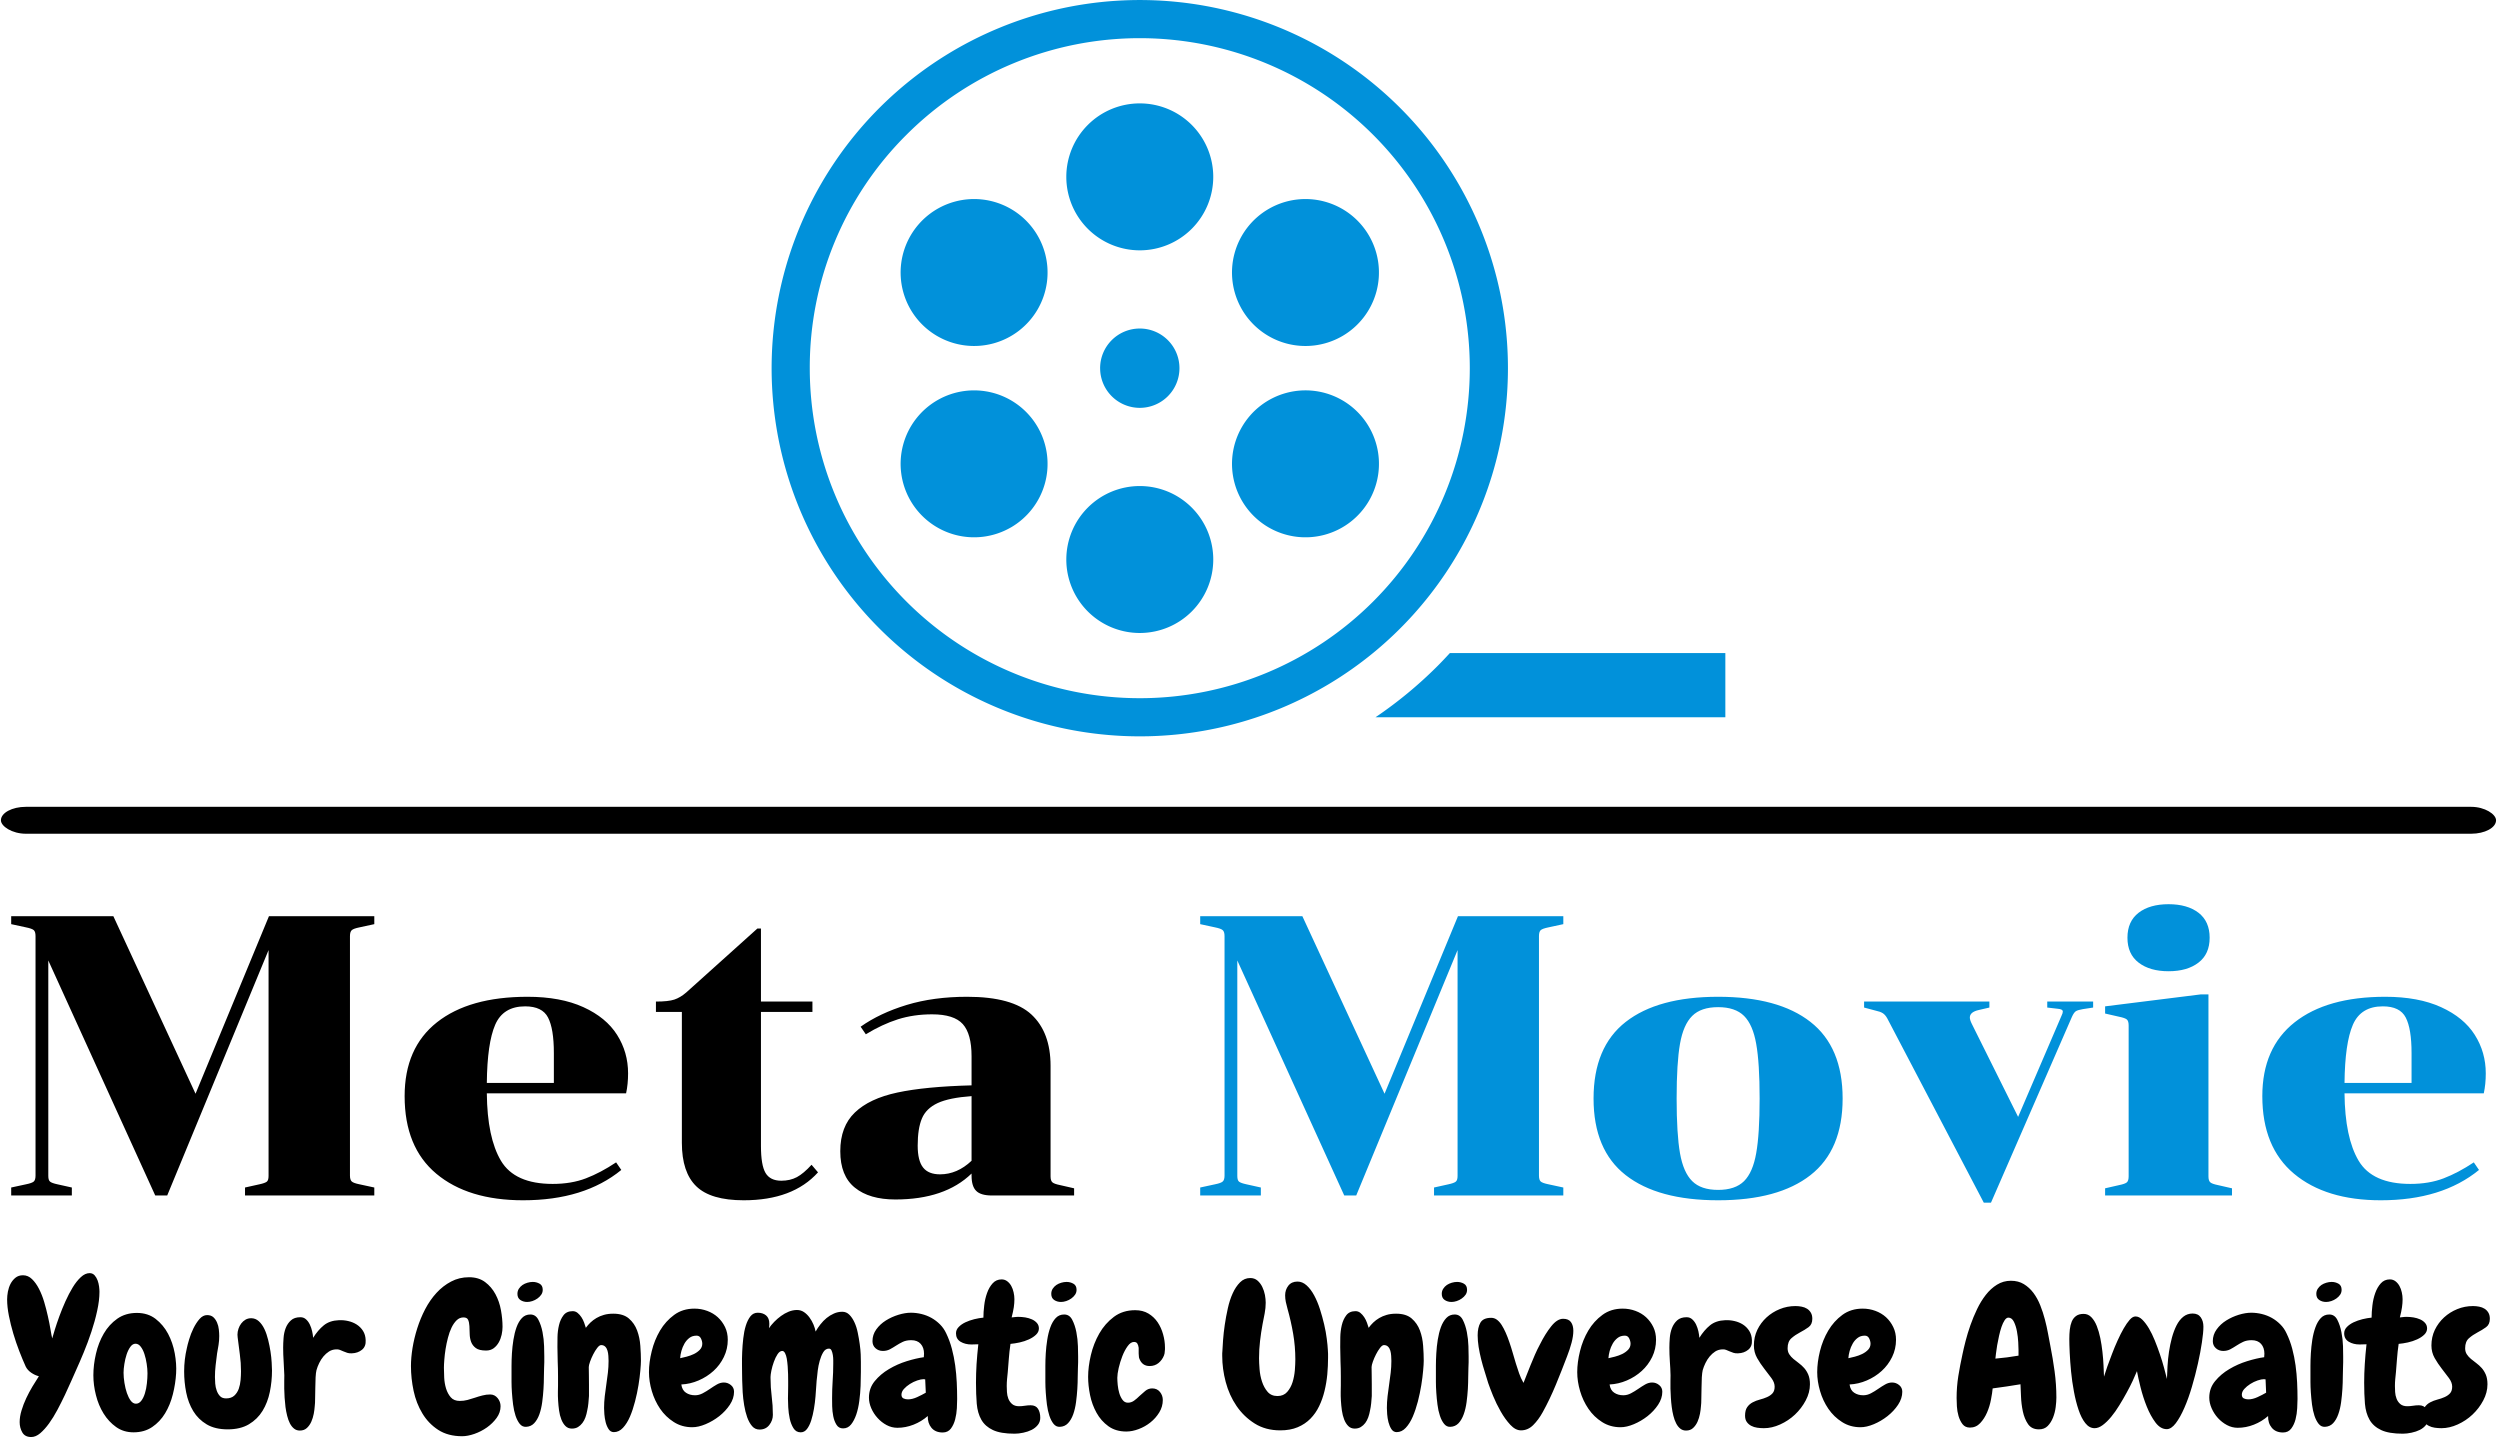 <svg xmlns="http://www.w3.org/2000/svg" version="1.1" xmlns:xlink="http://www.w3.org/1999/xlink" xmlns:svgjs="http://svgjs.dev/svgjs" width="1500" height="863" viewBox="0 0 1500 863"><g transform="matrix(1,0,0,1,-0.909,-0.393)"><svg viewBox="0 0 396 228" data-background-color="#ffffff" preserveAspectRatio="xMidYMid meet" height="863" width="1500" xmlns="http://www.w3.org/2000/svg" xmlns:xlink="http://www.w3.org/1999/xlink"><g id="tight-bounds" transform="matrix(1,0,0,1,0.24,0.104)"><svg viewBox="0 0 395.52 227.793" height="227.793" width="395.52"><g><svg viewBox="0 0 397.498 228.932" height="227.793" width="395.52"><g><rect width="397.498" height="4.288" x="0" y="128.535" fill="#000000" opacity="1" stroke-width="0" stroke="transparent" fill-opacity="1" class="rect-yte-0" data-fill-palette-color="primary" rx="1%" id="yte-0" data-palette-color="#000000"></rect></g><g transform="matrix(1,0,0,1,0.989,144.048)"><svg viewBox="0 0 395.52 84.884" height="84.884" width="395.52"><g id="textblocktransform"><svg viewBox="0 0 395.52 84.884" height="84.884" width="395.52" id="textblock"><g><svg viewBox="0 0 395.52 47.549" height="47.549" width="395.52"><g transform="matrix(1,0,0,1,0,0)"><svg width="395.52" viewBox="1.3 -36.5 310.08 37.4" height="47.549" data-palette-color="#000000"><g class="wordmark-text-0" data-fill-palette-color="primary" id="text-0"><path d="M5.95-29.45L5.95-2.45Q5.95-1.9 6.18-1.73 6.4-1.55 7.1-1.4L7.1-1.4 8.9-1 8.9 0 1.3 0 1.3-1 3.15-1.4Q3.9-1.55 4.13-1.75 4.35-1.95 4.35-2.5L4.35-2.5 4.35-32.5Q4.35-33.05 4.13-33.25 3.9-33.45 3.15-33.6L3.15-33.6 1.3-34 1.3-35 14.1-35 24.4-12.75 33.6-35 46.8-35 46.8-34 44.95-33.6Q44.2-33.45 43.98-33.25 43.75-33.05 43.75-32.5L43.75-32.5 43.75-2.5Q43.75-1.95 43.98-1.75 44.2-1.55 44.95-1.4L44.95-1.4 46.8-1 46.8 0 30.6 0 30.6-1 32.4-1.4Q33.1-1.55 33.33-1.73 33.55-1.9 33.55-2.45L33.55-2.45 33.55-30.75 20.85 0 19.35 0 5.95-29.45ZM60.9-12.8Q60.95-7.25 62.67-4.35 64.4-1.45 69.15-1.45L69.15-1.45Q71.5-1.45 73.32-2.15 75.15-2.85 77.1-4.15L77.1-4.15 77.75-3.2Q73.1 0.6 65.45 0.6L65.45 0.6Q58.55 0.6 54.57-2.73 50.6-6.05 50.6-12.45L50.6-12.45Q50.6-18.5 54.65-21.7 58.7-24.9 66-24.9L66-24.9Q70.15-24.9 73-23.6 75.85-22.3 77.22-20.13 78.6-17.95 78.6-15.3L78.6-15.3Q78.6-13.95 78.35-12.8L78.35-12.8 60.9-12.8ZM65.7-23.7Q62.95-23.7 61.95-21.4 60.95-19.1 60.9-14.1L60.9-14.1 69.3-14.1 69.3-17.85Q69.3-20.9 68.57-22.3 67.85-23.7 65.7-23.7L65.7-23.7ZM85.34-23L82.09-23 82.09-24.3Q83.65-24.3 84.4-24.55 85.15-24.8 85.9-25.45L85.9-25.45 94.8-33.45 95.25-33.45 95.25-24.3 101.7-24.3 101.7-23 95.25-23 95.25-6.2Q95.25-3.8 95.82-2.83 96.4-1.85 97.8-1.85L97.8-1.85Q98.9-1.85 99.75-2.3 100.59-2.75 101.59-3.85L101.59-3.85 102.4-2.9Q99.25 0.6 93.09 0.6L93.09 0.6Q88.95 0.6 87.15-1.15 85.34-2.9 85.34-6.6L85.34-6.6 85.34-23ZM124.19 0Q122.79 0 122.22-0.58 121.64-1.15 121.64-2.5L121.64-2.5 121.64-2.75Q118.29 0.5 112.09 0.5L112.09 0.5Q108.84 0.5 107.02-0.98 105.19-2.45 105.19-5.55L105.19-5.55Q105.19-8.65 107.02-10.4 108.84-12.15 112.34-12.9 115.84-13.65 121.64-13.8L121.64-13.8 121.64-17.45Q121.64-20.25 120.54-21.48 119.44-22.7 116.69-22.7L116.69-22.7Q114.39-22.7 112.42-22.08 110.44-21.45 108.39-20.2L108.39-20.2 107.74-21.15Q110.14-22.85 113.52-23.88 116.89-24.9 121.09-24.9L121.09-24.9Q126.74-24.9 129.14-22.68 131.54-20.45 131.54-16.25L131.54-16.25 131.54-2.4Q131.54-1.85 131.77-1.65 131.99-1.45 132.74-1.3L132.74-1.3 134.49-0.9 134.49 0 124.19 0ZM117.69-2.65Q119.84-2.65 121.64-4.35L121.64-4.35 121.64-12.45Q118.84-12.25 117.39-11.58 115.94-10.9 115.42-9.65 114.89-8.4 114.89-6.25L114.89-6.25Q114.89-4.35 115.57-3.5 116.24-2.65 117.69-2.65L117.69-2.65Z" fill="#000000" data-fill-palette-color="primary"></path><path d="M154.94-29.45L154.94-2.45Q154.94-1.9 155.16-1.73 155.39-1.55 156.09-1.4L156.09-1.4 157.89-1 157.89 0 150.29 0 150.29-1 152.14-1.4Q152.89-1.55 153.11-1.75 153.34-1.95 153.34-2.5L153.34-2.5 153.34-32.5Q153.34-33.05 153.11-33.25 152.89-33.45 152.14-33.6L152.14-33.6 150.29-34 150.29-35 163.09-35 173.39-12.75 182.59-35 195.79-35 195.79-34 193.94-33.6Q193.19-33.45 192.96-33.25 192.74-33.05 192.74-32.5L192.74-32.5 192.74-2.5Q192.74-1.95 192.96-1.75 193.19-1.55 193.94-1.4L193.94-1.4 195.79-1 195.79 0 179.59 0 179.59-1 181.39-1.4Q182.09-1.55 182.31-1.73 182.54-1.9 182.54-2.45L182.54-2.45 182.54-30.75 169.84 0 168.34 0 154.94-29.45ZM230.79-12.15Q230.79-5.7 226.76-2.55 222.74 0.6 215.19 0.6L215.19 0.6Q207.64 0.6 203.61-2.55 199.58-5.7 199.58-12.15L199.58-12.15Q199.58-18.6 203.61-21.75 207.64-24.9 215.19-24.9L215.19-24.9Q222.74-24.9 226.76-21.75 230.79-18.6 230.79-12.15L230.79-12.15ZM209.99-12.15Q209.99-7.7 210.41-5.3 210.83-2.9 211.94-1.8 213.04-0.7 215.19-0.7L215.19-0.7Q217.33-0.7 218.44-1.8 219.54-2.9 219.96-5.3 220.39-7.7 220.39-12.15L220.39-12.15Q220.39-16.6 219.96-19 219.54-21.4 218.44-22.5 217.33-23.6 215.19-23.6L215.19-23.6Q213.04-23.6 211.94-22.5 210.83-21.4 210.41-19 209.99-16.6 209.99-12.15L209.99-12.15ZM249.18-23.55L247.88-23.25Q246.73-23 246.73-22.3L246.73-22.3Q246.73-22 246.98-21.5L246.98-21.5 252.78-9.85 258.23-22.55Q258.38-22.85 258.38-23.05L258.38-23.05Q258.38-23.35 257.73-23.4L257.73-23.4 256.43-23.55 256.43-24.3 262.18-24.3 262.18-23.55 260.88-23.35Q260.28-23.25 260.03-23.1 259.78-22.95 259.53-22.4L259.53-22.4 249.38 0.9 248.48 0.9 236.38-22.2Q236.13-22.65 235.81-22.85 235.48-23.05 234.98-23.15L234.98-23.15 233.48-23.55 233.48-24.3 249.18-24.3 249.18-23.55ZM271.63-28.1Q269.28-28.1 267.88-29.18 266.48-30.25 266.48-32.3L266.48-32.3Q266.48-34.35 267.88-35.43 269.28-36.5 271.63-36.5L271.63-36.5Q273.98-36.5 275.38-35.43 276.78-34.35 276.78-32.3L276.78-32.3Q276.78-30.25 275.38-29.18 273.98-28.1 271.63-28.1L271.63-28.1ZM263.68 0L263.68-0.9 265.43-1.3Q266.18-1.45 266.41-1.65 266.63-1.85 266.63-2.4L266.63-2.4 266.63-21.3Q266.63-21.85 266.41-22.05 266.18-22.25 265.43-22.4L265.43-22.4 263.68-22.8 263.68-23.7 275.68-25.2 276.63-25.2 276.63-2.4Q276.63-1.85 276.86-1.65 277.08-1.45 277.83-1.3L277.83-1.3 279.58-0.9 279.58 0 263.68 0ZM293.68-12.8Q293.73-7.25 295.45-4.35 297.18-1.45 301.93-1.45L301.93-1.45Q304.28-1.45 306.1-2.15 307.93-2.85 309.88-4.15L309.88-4.15 310.53-3.2Q305.88 0.6 298.23 0.6L298.23 0.6Q291.33 0.6 287.35-2.73 283.38-6.05 283.38-12.45L283.38-12.45Q283.38-18.5 287.43-21.7 291.48-24.9 298.78-24.9L298.78-24.9Q302.93-24.9 305.78-23.6 308.63-22.3 310-20.13 311.38-17.95 311.38-15.3L311.38-15.3Q311.38-13.95 311.13-12.8L311.13-12.8 293.68-12.8ZM298.48-23.7Q295.73-23.7 294.73-21.4 293.73-19.1 293.68-14.1L293.68-14.1 302.08-14.1 302.08-17.85Q302.08-20.9 301.35-22.3 300.63-23.7 298.48-23.7L298.48-23.7Z" fill="#0191da" data-fill-palette-color="accent"></path></g></svg></g></svg></g><g transform="matrix(1,0,0,1,0,58.774)"><svg viewBox="0 0 395.52 26.11" height="26.11" width="395.52"><g transform="matrix(1,0,0,1,0,0)"><svg width="395.52" viewBox="0.49 -38.23 618.36 40.82" height="26.11" data-palette-color="#000000"><path d="M23.49-33.59L23.49-33.59Q23.49-31.45 22.92-28.86 22.36-26.27 21.48-23.63 20.61-21 19.58-18.51 18.55-16.02 17.68-14.11L17.68-14.11Q17.19-13.04 16.48-11.4 15.77-9.77 14.89-7.91 14.01-6.05 13.01-4.17 12.01-2.29 10.94-0.81 9.86 0.68 8.74 1.64 7.62 2.59 6.49 2.59L6.49 2.59Q4.93 2.59 4.27 1.44 3.61 0.29 3.61-1.12L3.61-1.12Q3.61-2.49 4.08-4.03 4.54-5.57 5.25-7.08 5.96-8.59 6.81-10.01 7.67-11.43 8.4-12.55L8.4-12.55Q7.42-12.79 6.49-13.43 5.57-14.06 5.13-14.94L5.13-14.94Q4.35-16.65 3.52-18.8 2.69-20.95 2.03-23.17 1.37-25.39 0.93-27.61 0.49-29.83 0.49-31.69L0.49-31.69Q0.49-32.57 0.68-33.62 0.88-34.67 1.34-35.57 1.81-36.47 2.56-37.08 3.32-37.7 4.44-37.7L4.44-37.7Q5.71-37.7 6.69-36.74 7.67-35.79 8.42-34.33 9.18-32.86 9.72-31.05 10.25-29.25 10.64-27.49 11.04-25.73 11.28-24.27 11.52-22.8 11.72-21.97L11.72-21.97Q11.91-22.71 12.38-24.19 12.84-25.68 13.5-27.49 14.16-29.3 15.01-31.2 15.87-33.11 16.82-34.67 17.77-36.23 18.85-37.23 19.92-38.23 21.04-38.23L21.04-38.23Q21.78-38.23 22.27-37.7 22.75-37.16 23.02-36.43 23.29-35.69 23.39-34.91 23.49-34.13 23.49-33.59ZM31.98 1.42L31.98 1.42Q29.49 1.42 27.64 0.1 25.78-1.22 24.51-3.27 23.24-5.32 22.61-7.84 21.97-10.35 21.97-12.79L21.97-12.79Q21.97-15.38 22.61-18.14 23.24-20.9 24.56-23.17 25.88-25.44 27.93-26.88 29.98-28.32 32.81-28.32L32.81-28.32Q35.55-28.32 37.48-26.83 39.4-25.34 40.58-23.12 41.75-20.9 42.24-18.26 42.72-15.63 42.58-13.28L42.58-13.28Q42.43-10.69 41.77-8.06 41.11-5.42 39.84-3.32 38.57-1.22 36.62 0.1 34.67 1.42 31.98 1.42ZM32.47-20.65L32.47-20.65Q31.74-20.65 31.18-19.87 30.62-19.09 30.25-17.97 29.88-16.85 29.69-15.6 29.49-14.36 29.49-13.43L29.49-13.43Q29.49-12.26 29.71-10.89 29.93-9.52 30.32-8.37 30.71-7.23 31.27-6.47 31.84-5.71 32.57-5.71L32.57-5.71Q33.35-5.71 33.91-6.45 34.47-7.18 34.81-8.3 35.16-9.42 35.3-10.77 35.45-12.11 35.45-13.28L35.45-13.28Q35.45-14.36 35.25-15.65 35.06-16.94 34.69-18.07 34.33-19.19 33.76-19.92 33.2-20.65 32.47-20.65ZM66.46-13.96L66.46-13.96Q66.46-11.28 65.92-8.64 65.38-6.01 64.11-3.93 62.84-1.86 60.72-0.59 58.59 0.68 55.42 0.68L55.42 0.68Q52.29 0.68 50.2-0.56 48.1-1.81 46.85-3.86 45.61-5.91 45.09-8.5 44.58-11.08 44.58-13.77L44.58-13.77Q44.58-16.7 45.26-19.58L45.26-19.58Q45.41-20.36 45.83-21.75 46.24-23.14 46.9-24.49 47.56-25.83 48.41-26.81 49.27-27.78 50.29-27.78L50.29-27.78Q51.27-27.78 51.86-27.25 52.44-26.71 52.78-25.9 53.13-25.1 53.22-24.19 53.32-23.29 53.32-22.56L53.32-22.56Q53.32-21.44 53.15-20.36 52.98-19.29 52.78-18.21L52.78-18.21Q52.59-16.75 52.42-15.28 52.25-13.82 52.25-12.35L52.25-12.35Q52.25-11.62 52.32-10.72 52.39-9.81 52.69-8.98 52.98-8.15 53.52-7.59 54.05-7.03 55.03-7.03L55.03-7.03Q56.3-7.03 57.06-7.71 57.81-8.4 58.18-9.42 58.54-10.45 58.64-11.62 58.74-12.79 58.74-13.77L58.74-13.77Q58.74-15.92 58.45-17.99 58.15-20.07 57.91-22.22L57.91-22.22Q57.86-22.46 57.86-22.9L57.86-22.9Q57.86-23.63 58.11-24.37 58.35-25.1 58.79-25.68 59.23-26.27 59.86-26.64 60.5-27 61.28-27L61.28-27Q62.35-27 63.18-26.25 64.01-25.49 64.58-24.29 65.14-23.1 65.5-21.61 65.87-20.12 66.09-18.68 66.31-17.24 66.38-15.97 66.46-14.7 66.46-13.96ZM86.38-18.26L86.38-18.26Q85.69-18.21 85.21-18.38 84.72-18.55 84.23-18.75L84.23-18.75Q83.79-18.95 83.35-19.12 82.91-19.29 82.37-19.24L82.37-19.24Q81.4-19.19 80.64-18.7 79.88-18.21 79.27-17.48 78.66-16.75 78.22-15.84 77.78-14.94 77.54-14.06L77.54-14.06Q77.39-13.48 77.32-12.28 77.25-11.08 77.25-9.72L77.25-9.72Q77.2-8.3 77.2-7.03 77.2-5.76 77.1-5.03L77.1-5.03Q77.05-4.25 76.86-3.2 76.66-2.15 76.25-1.22 75.83-0.29 75.15 0.34 74.46 0.98 73.39 0.98L73.39 0.98Q72.56 0.98 71.95 0.49 71.34 0 70.92-0.81 70.51-1.61 70.24-2.69 69.97-3.76 69.82-4.88L69.82-4.88Q69.68-6.05 69.6-7.23 69.53-8.4 69.51-9.45 69.48-10.5 69.51-11.38 69.53-12.26 69.53-12.79L69.53-12.79Q69.48-14.5 69.36-16.24 69.24-17.97 69.24-19.68L69.24-19.68Q69.24-20.75 69.34-22.07 69.43-23.39 69.87-24.54 70.31-25.68 71.17-26.46 72.02-27.25 73.54-27.25L73.54-27.25Q74.37-27.25 74.95-26.71 75.54-26.17 75.9-25.39 76.27-24.61 76.46-23.73 76.66-22.85 76.71-22.12L76.71-22.12Q77.88-24.02 79.35-25.22 80.81-26.42 83.15-26.51L83.15-26.51Q84.33-26.56 85.47-26.29 86.62-26.03 87.57-25.42 88.53-24.8 89.14-23.83 89.75-22.85 89.79-21.53L89.79-21.53Q89.89-19.97 88.87-19.14 87.84-18.31 86.38-18.26ZM123.88-24.85L123.88-24.85Q123.88-23.93 123.66-22.9 123.44-21.88 122.95-21 122.46-20.12 121.68-19.53 120.9-18.95 119.78-18.95L119.78-18.95Q118.07-18.95 117.24-19.56 116.41-20.17 116.06-21.09 115.72-22.02 115.7-23.07 115.67-24.12 115.63-25.05 115.58-25.98 115.31-26.59 115.04-27.2 114.16-27.2L114.16-27.2Q113.18-27.2 112.45-26.49 111.72-25.78 111.18-24.66 110.64-23.54 110.28-22.12 109.91-20.7 109.69-19.31 109.47-17.92 109.38-16.67 109.28-15.43 109.28-14.65L109.28-14.65Q109.28-13.62 109.35-12.21 109.42-10.79 109.81-9.5 110.21-8.2 110.99-7.3 111.77-6.4 113.23-6.4L113.23-6.4Q114.21-6.4 115.14-6.64 116.06-6.88 116.99-7.2 117.92-7.52 118.87-7.76 119.82-8.01 120.8-8.01L120.8-8.01Q121.92-8.01 122.66-7.1 123.39-6.2 123.39-5.08L123.39-5.08Q123.39-3.52 122.41-2.17 121.44-0.83 120 0.2 118.55 1.22 116.87 1.81 115.19 2.39 113.82 2.39L113.82 2.39Q110.3 2.39 107.86 0.81 105.42-0.78 103.91-3.3 102.39-5.81 101.73-8.91 101.07-12.01 101.07-15.09L101.07-15.09Q101.07-17.14 101.46-19.58 101.86-22.02 102.64-24.49 103.42-26.95 104.61-29.25 105.81-31.54 107.42-33.3 109.03-35.06 111.06-36.13 113.09-37.21 115.53-37.21L115.53-37.21Q117.92-37.21 119.53-36.01 121.14-34.81 122.12-32.98 123.1-31.15 123.49-28.98 123.88-26.81 123.88-24.85ZM133.89-34.08L133.89-34.08Q133.89-33.4 133.52-32.86 133.15-32.32 132.57-31.91 131.98-31.49 131.3-31.27 130.62-31.05 130.03-31.05L130.03-31.05Q129.05-31.05 128.32-31.54 127.59-32.03 127.59-33.06L127.59-33.06Q127.59-33.79 127.95-34.35 128.32-34.91 128.86-35.28 129.39-35.64 130.08-35.84 130.76-36.04 131.4-36.04L131.4-36.04Q132.32-36.04 133.11-35.6 133.89-35.16 133.89-34.08ZM134.28-17.48L134.28-17.48Q134.28-16.8 134.28-16.04 134.28-15.28 134.23-14.6L134.23-14.6Q134.18-13.77 134.18-12.38 134.18-10.99 134.08-9.38 133.98-7.76 133.76-6.1 133.54-4.44 133.06-3.08 132.57-1.71 131.76-0.85 130.96 0 129.74 0.05L129.74 0.05Q128.81 0.1 128.17-0.68 127.54-1.46 127.12-2.71 126.71-3.96 126.51-5.49 126.32-7.03 126.22-8.47 126.12-9.91 126.12-11.13 126.12-12.35 126.12-12.94L126.12-12.94Q126.12-13.72 126.12-15.16 126.12-16.6 126.22-18.26 126.32-19.92 126.59-21.63 126.86-23.34 127.37-24.76 127.88-26.17 128.71-27.05 129.54-27.93 130.81-27.93L130.81-27.93Q132.13-27.93 132.81-26.61 133.5-25.29 133.84-23.54 134.18-21.78 134.23-20.04 134.28-18.31 134.28-17.48ZM151.61 1.37L151.61 1.37Q150.78 1.37 150.29 0.61 149.8-0.15 149.56-1.12 149.32-2.1 149.24-3.1 149.17-4.1 149.17-4.64L149.17-4.64Q149.17-6.1 149.34-7.57 149.51-9.03 149.73-10.5 149.95-11.96 150.12-13.43 150.29-14.89 150.29-16.36L150.29-16.36Q150.29-16.94 150.24-17.63 150.2-18.31 150.02-18.92 149.85-19.53 149.46-19.92 149.07-20.31 148.44-20.31L148.44-20.31Q148-20.31 147.46-19.6 146.92-18.9 146.46-17.99 146-17.09 145.68-16.19 145.36-15.28 145.36-14.84L145.36-14.84Q145.36-13.77 145.39-12.67 145.41-11.57 145.41-10.45L145.41-10.45 145.41-7.62Q145.36-6.74 145.26-5.81 145.17-4.88 144.97-4L144.97-4Q144.82-3.13 144.53-2.32 144.24-1.51 143.77-0.9 143.31-0.29 142.68 0.1 142.04 0.49 141.16 0.49L141.16 0.49Q140.19 0.49 139.55-0.15 138.92-0.78 138.53-1.78 138.13-2.78 137.96-4.03 137.79-5.27 137.72-6.47 137.65-7.67 137.67-8.67 137.7-9.67 137.7-10.25L137.7-10.25 137.7-12.55Q137.7-14.4 137.62-16.21 137.55-18.02 137.55-19.82L137.55-19.82Q137.55-20.8 137.57-22.31 137.6-23.83 137.94-25.27 138.28-26.71 139.06-27.73 139.84-28.76 141.36-28.76L141.36-28.76Q142.04-28.76 142.58-28.32 143.12-27.88 143.53-27.25 143.95-26.61 144.21-25.88 144.48-25.15 144.63-24.61L144.63-24.61Q145.12-25.29 145.78-25.93 146.44-26.56 147.27-27.05 148.1-27.54 149.12-27.83 150.15-28.13 151.46-28.13L151.46-28.13Q153.96-28.13 155.35-26.93 156.74-25.73 157.4-23.95 158.06-22.17 158.2-20.12 158.35-18.07 158.35-16.41L158.35-16.41Q158.35-15.58 158.2-13.94 158.06-12.3 157.74-10.33 157.42-8.35 156.88-6.27 156.35-4.2 155.62-2.49 154.88-0.78 153.88 0.29 152.88 1.37 151.61 1.37ZM181.54-8.69L181.54-8.69Q181.54-7.03 180.49-5.44 179.44-3.86 177.86-2.61 176.27-1.37 174.46-0.61 172.66 0.15 171.14 0.15L171.14 0.15Q168.55 0.15 166.53-1.15 164.5-2.44 163.13-4.44 161.77-6.45 161.06-8.86 160.35-11.28 160.35-13.57L160.35-13.57Q160.35-16.02 161.04-18.8 161.72-21.58 163.11-23.93 164.5-26.27 166.63-27.83 168.75-29.39 171.68-29.39L171.68-29.39Q173.34-29.39 174.85-28.83 176.37-28.27 177.49-27.25 178.61-26.22 179.3-24.8 179.98-23.39 179.98-21.63L179.98-21.63Q179.98-19.34 179-17.33 178.03-15.33 176.42-13.87 174.8-12.4 172.71-11.5 170.61-10.6 168.41-10.5L168.41-10.5Q168.6-9.08 169.56-8.45 170.51-7.81 171.83-7.81L171.83-7.81Q172.8-7.81 173.73-8.3 174.66-8.79 175.54-9.4 176.42-10.01 177.27-10.5 178.13-10.99 179-10.99L179-10.99Q179.98-10.99 180.76-10.35 181.54-9.72 181.54-8.69ZM173.63-20.65L173.63-20.65Q173.63-21.29 173.29-21.97 172.95-22.66 172.22-22.66L172.22-22.66Q171.14-22.66 170.41-22.09 169.68-21.53 169.19-20.68 168.7-19.82 168.43-18.85 168.16-17.87 168.12-17.04L168.12-17.04Q168.8-17.19 169.75-17.43 170.7-17.68 171.56-18.09 172.41-18.51 173.02-19.14 173.63-19.78 173.63-20.65ZM213.13-16.11L213.13-16.11Q213.13-15.19 213.13-13.6 213.13-12.01 213.06-10.16 212.99-8.3 212.74-6.42 212.5-4.54 211.99-3.03 211.47-1.51 210.69-0.54 209.91 0.44 208.69 0.44L208.69 0.44Q207.62 0.44 207.06-0.46 206.49-1.37 206.25-2.59 206.01-3.81 205.98-5.08 205.96-6.35 205.96-7.08L205.96-7.08Q205.96-9.28 206.1-11.38 206.25-13.48 206.25-15.67L206.25-15.67Q206.25-15.92 206.25-16.55 206.25-17.19 206.15-17.82 206.05-18.46 205.83-18.95 205.62-19.43 205.18-19.43L205.18-19.43Q204.3-19.43 203.76-18.53 203.22-17.63 202.88-16.41 202.54-15.19 202.39-13.99 202.25-12.79 202.2-12.21L202.2-12.21Q202.1-11.57 202.03-10.3 201.95-9.03 201.83-7.52 201.71-6.01 201.44-4.42 201.17-2.83 200.76-1.54 200.34-0.24 199.71 0.59 199.07 1.42 198.14 1.42L198.14 1.42Q196.97 1.42 196.34 0.39 195.7-0.63 195.41-2 195.12-3.37 195.04-4.79 194.97-6.2 194.97-6.98L194.97-6.98Q194.97-7.81 195-8.59 195.02-9.38 195.02-10.21L195.02-10.21Q195.02-10.55 195.02-11.33 195.02-12.11 195-13.06 194.97-14.01 194.9-15.04 194.82-16.06 194.68-16.92 194.53-17.77 194.24-18.31 193.95-18.85 193.55-18.85L193.55-18.85Q192.92-18.85 192.38-18.04 191.85-17.24 191.46-16.14 191.06-15.04 190.84-13.96 190.63-12.89 190.63-12.4L190.63-12.4 190.63-12.11Q190.63-9.77 190.92-7.52 191.21-5.27 191.21-2.93L191.21-2.93Q191.21-1.56 190.33-0.42 189.45 0.73 187.89 0.73L187.89 0.73Q186.77 0.73 186.04-0.12 185.3-0.98 184.81-2.34 184.33-3.71 184.06-5.35 183.79-6.98 183.69-8.57 183.59-10.16 183.57-11.45 183.54-12.74 183.54-13.38L183.54-13.38Q183.54-14.11 183.52-15.53 183.5-16.94 183.57-18.6 183.64-20.26 183.84-22 184.03-23.73 184.47-25.15 184.91-26.56 185.62-27.47 186.33-28.37 187.45-28.37L187.45-28.37Q188.72-28.37 189.53-27.69 190.33-27 190.33-25.63L190.33-25.63Q190.33-25.34 190.31-25.05 190.28-24.76 190.23-24.51L190.23-24.51Q190.77-25.29 191.55-26.1 192.33-26.9 193.24-27.56 194.14-28.22 195.17-28.64 196.19-29.05 197.22-29.05L197.22-29.05Q198.19-29.05 198.97-28.52 199.76-27.98 200.34-27.17 200.93-26.37 201.32-25.44 201.71-24.51 201.86-23.68L201.86-23.68Q202.34-24.56 203.05-25.46 203.76-26.37 204.59-27.05 205.42-27.73 206.42-28.17 207.42-28.61 208.5-28.61L208.5-28.61Q209.52-28.61 210.25-27.88 210.99-27.15 211.52-26 212.06-24.85 212.35-23.41 212.65-21.97 212.84-20.58 213.04-19.19 213.09-17.99 213.13-16.8 213.13-16.11ZM237.11-6.88L237.11-6.88Q237.11-6.01 237.04-4.59 236.96-3.17 236.62-1.83 236.28-0.49 235.55 0.49 234.81 1.46 233.5 1.46L233.5 1.46Q231.69 1.46 230.71 0.29 229.74-0.88 229.79-2.64L229.79-2.64Q228.22-1.27 226.25-0.49 224.27 0.29 222.22 0.29L222.22 0.29Q220.8 0.29 219.53-0.39 218.26-1.07 217.29-2.15 216.31-3.22 215.72-4.57 215.14-5.91 215.14-7.23L215.14-7.23Q215.14-9.57 216.58-11.33 218.02-13.09 220.12-14.33 222.22-15.58 224.58-16.31 226.95-17.04 228.81-17.29L228.81-17.29Q228.81-17.53 228.83-17.72 228.86-17.92 228.86-18.16L228.86-18.16Q228.86-19.68 228.03-20.61 227.2-21.53 225.68-21.53L225.68-21.53Q224.46-21.53 223.58-21.12 222.71-20.7 221.92-20.19 221.14-19.68 220.36-19.26 219.58-18.85 218.6-18.85L218.6-18.85Q217.53-18.85 216.77-19.53 216.02-20.21 216.02-21.29L216.02-21.29Q216.02-22.9 216.97-24.22 217.92-25.54 219.36-26.44 220.8-27.34 222.49-27.86 224.17-28.37 225.59-28.37L225.59-28.37Q226.9-28.37 228.22-28.05 229.54-27.73 230.71-27.08 231.88-26.42 232.84-25.46 233.79-24.51 234.38-23.24L234.38-23.24Q235.25-21.44 235.79-19.41 236.33-17.38 236.62-15.26 236.91-13.13 237.01-11.01 237.11-8.89 237.11-6.88ZM229.3-8.45L229.3-8.45 229.15-11.77Q229.05-11.77 228.96-11.79 228.86-11.82 228.76-11.82L228.76-11.82Q228.13-11.82 227.17-11.5 226.22-11.18 225.34-10.62 224.46-10.06 223.85-9.38 223.24-8.69 223.24-7.96L223.24-7.96Q223.24-7.28 223.73-7.03 224.22-6.79 224.85-6.79L224.85-6.79Q225.93-6.79 227.15-7.35 228.37-7.91 229.3-8.45ZM251.42 1.76L251.42 1.76Q247.95 1.76 246.02 0.85 244.09-0.05 243.14-1.71 242.19-3.37 241.99-5.71 241.8-8.06 241.8-10.94L241.8-10.94Q241.8-13.23 241.94-15.55 242.09-17.87 242.38-20.51L242.38-20.51Q241.7-20.51 241.31-20.48 240.92-20.46 240.67-20.46L240.67-20.46Q239.11-20.46 237.96-21.14 236.82-21.83 236.82-23.24L236.82-23.24Q236.82-24.12 237.48-24.8 238.13-25.49 239.16-25.98 240.19-26.46 241.38-26.76 242.58-27.05 243.65-27.15L243.65-27.15Q243.65-28.52 243.85-30.18 244.04-31.84 244.56-33.28 245.07-34.72 245.95-35.69 246.83-36.67 248.19-36.67L248.19-36.67Q248.97-36.67 249.58-36.21 250.2-35.74 250.59-35.03 250.98-34.33 251.17-33.45 251.37-32.57 251.37-31.74L251.37-31.74Q251.37-30.76 251.22-29.74 251.07-28.71 250.68-27.2L250.68-27.2Q251.51-27.29 251.81-27.32 252.1-27.34 252.34-27.34L252.34-27.34Q253.17-27.34 254.08-27.2 254.98-27.05 255.74-26.71 256.49-26.37 256.98-25.81 257.47-25.24 257.47-24.46L257.47-24.46Q257.47-23.58 256.76-22.9 256.05-22.22 254.98-21.73 253.91-21.24 252.69-20.97 251.46-20.7 250.39-20.61L250.39-20.61Q250.1-18.6 249.98-16.92 249.85-15.23 249.71-13.53L249.71-13.53Q249.61-12.7 249.54-11.84 249.46-10.99 249.46-10.11L249.46-10.11Q249.46-9.47 249.51-8.62 249.56-7.76 249.85-6.98 250.15-6.2 250.78-5.64 251.42-5.08 252.54-5.08L252.54-5.08Q253.22-5.08 253.96-5.2 254.69-5.32 255.42-5.32L255.42-5.32Q256.69-5.32 257.25-4.44 257.81-3.56 257.81-2.2L257.81-2.2Q257.81-1.17 257.2-0.42 256.59 0.34 255.66 0.81 254.74 1.27 253.59 1.51 252.44 1.76 251.42 1.76ZM266.85-34.08L266.85-34.08Q266.85-33.4 266.48-32.86 266.11-32.32 265.53-31.91 264.94-31.49 264.26-31.27 263.57-31.05 262.99-31.05L262.99-31.05Q262.01-31.05 261.28-31.54 260.55-32.03 260.55-33.06L260.55-33.06Q260.55-33.79 260.91-34.35 261.28-34.91 261.82-35.28 262.35-35.64 263.04-35.84 263.72-36.04 264.36-36.04L264.36-36.04Q265.28-36.04 266.06-35.6 266.85-35.16 266.85-34.08ZM267.24-17.48L267.24-17.48Q267.24-16.8 267.24-16.04 267.24-15.28 267.19-14.6L267.19-14.6Q267.14-13.77 267.14-12.38 267.14-10.99 267.04-9.38 266.94-7.76 266.72-6.1 266.5-4.44 266.02-3.08 265.53-1.71 264.72-0.85 263.92 0 262.7 0.05L262.7 0.05Q261.77 0.1 261.13-0.68 260.5-1.46 260.08-2.71 259.67-3.96 259.47-5.49 259.28-7.03 259.18-8.47 259.08-9.91 259.08-11.13 259.08-12.35 259.08-12.94L259.08-12.94Q259.08-13.72 259.08-15.16 259.08-16.6 259.18-18.26 259.28-19.92 259.55-21.63 259.81-23.34 260.33-24.76 260.84-26.17 261.67-27.05 262.5-27.93 263.77-27.93L263.77-27.93Q265.09-27.93 265.77-26.61 266.46-25.29 266.8-23.54 267.14-21.78 267.19-20.04 267.24-18.31 267.24-17.48ZM288.82-18.75L288.82-18.75Q288.82-18.51 288.77-18.24 288.72-17.97 288.62-17.72L288.62-17.72Q288.18-16.6 287.26-15.84 286.33-15.09 285.06-15.09L285.06-15.09Q283.15-15.09 282.47-16.99L282.47-16.99Q282.37-17.24 282.37-17.55 282.37-17.87 282.32-18.21L282.32-18.21 282.32-19.63Q282.23-20.31 281.98-20.7 281.74-21.09 281.15-21.09L281.15-21.09Q280.32-21.09 279.57-20.04 278.81-18.99 278.25-17.55 277.69-16.11 277.34-14.6 277-13.09 277-12.16L277-12.16Q277-11.43 277.1-10.38 277.2-9.33 277.49-8.35 277.78-7.37 278.3-6.67 278.81-5.96 279.64-5.96L279.64-5.96Q280.47-5.96 281.18-6.47 281.88-6.98 282.57-7.67L282.57-7.67Q283.2-8.25 283.96-8.89 284.72-9.52 285.69-9.52L285.69-9.52Q286.91-9.52 287.62-8.64 288.33-7.76 288.33-6.64L288.33-6.64Q288.33-4.98 287.45-3.54 286.57-2.1 285.25-1.05 283.94 0 282.32 0.61 280.71 1.22 279.25 1.22L279.25 1.22Q276.61 1.22 274.78-0.1 272.95-1.42 271.83-3.44 270.7-5.47 270.21-7.86 269.73-10.25 269.73-12.4L269.73-12.4Q269.73-14.89 270.41-17.8 271.09-20.7 272.51-23.19 273.93-25.68 276.15-27.34 278.37-29 281.45-29L281.45-29Q283.35-29 284.74-28.17 286.13-27.34 287.04-26 287.94-24.66 288.4-23 288.87-21.34 288.87-19.73L288.87-19.73Q288.87-19.48 288.87-19.24 288.87-18.99 288.82-18.75ZM329.49-17.14L329.49-17.14Q329.49-15.14 329.3-13.01 329.1-10.89 328.61-8.89 328.13-6.88 327.27-5.1 326.42-3.32 325.1-1.98 323.78-0.63 321.92 0.15 320.07 0.93 317.58 0.93L317.58 0.93Q313.92 0.93 311.21-0.78 308.5-2.49 306.69-5.15 304.88-7.81 304-11.11 303.13-14.4 303.13-17.63L303.13-17.63Q303.13-17.97 303.13-18.26 303.13-18.55 303.17-18.8L303.17-18.8Q303.22-19.82 303.34-21.58 303.47-23.34 303.76-25.34 304.05-27.34 304.52-29.44 304.98-31.54 305.74-33.2 306.49-34.86 307.57-35.94 308.64-37.01 310.11-37.01L310.11-37.01Q311.18-37.01 311.91-36.38 312.65-35.74 313.11-34.79 313.57-33.84 313.77-32.79 313.96-31.74 313.96-30.86L313.96-30.86Q313.96-29.54 313.7-28.2 313.43-26.86 313.18-25.54L313.18-25.54Q312.79-23.44 312.55-21.34 312.3-19.24 312.3-17.04L312.3-17.04Q312.3-15.92 312.43-14.31 312.55-12.7 313.04-11.21 313.53-9.72 314.43-8.67 315.33-7.62 316.89-7.62L316.89-7.62Q318.41-7.62 319.31-8.64 320.21-9.67 320.65-11.08 321.09-12.5 321.22-14.06 321.34-15.63 321.34-16.75L321.34-16.75Q321.34-19.97 320.8-23.12 320.26-26.27 319.38-29.39L319.38-29.39Q319.14-30.22 318.97-31.05 318.8-31.88 318.8-32.71L318.8-32.71Q318.8-34.08 319.6-35.11 320.41-36.13 321.88-36.13L321.88-36.13Q323.1-36.13 324.15-35.18 325.2-34.23 326.03-32.69 326.86-31.15 327.47-29.25 328.08-27.34 328.52-25.46 328.96-23.58 329.17-21.88 329.39-20.17 329.44-19.09L329.44-19.09Q329.49-18.6 329.49-18.14 329.49-17.68 329.49-17.14ZM346.58 1.37L346.58 1.37Q345.75 1.37 345.26 0.61 344.78-0.15 344.53-1.12 344.29-2.1 344.21-3.1 344.14-4.1 344.14-4.64L344.14-4.64Q344.14-6.1 344.31-7.57 344.48-9.03 344.7-10.5 344.92-11.96 345.09-13.43 345.26-14.89 345.26-16.36L345.26-16.36Q345.26-16.94 345.21-17.63 345.17-18.31 345-18.92 344.82-19.53 344.43-19.92 344.04-20.31 343.41-20.31L343.41-20.31Q342.97-20.31 342.43-19.6 341.89-18.9 341.43-17.99 340.97-17.09 340.65-16.19 340.33-15.28 340.33-14.84L340.33-14.84Q340.33-13.77 340.36-12.67 340.38-11.57 340.38-10.45L340.38-10.45 340.38-7.62Q340.33-6.74 340.23-5.81 340.14-4.88 339.94-4L339.94-4Q339.79-3.13 339.5-2.32 339.21-1.51 338.75-0.9 338.28-0.29 337.65 0.1 337.01 0.49 336.13 0.49L336.13 0.49Q335.16 0.49 334.52-0.15 333.89-0.78 333.5-1.78 333.11-2.78 332.93-4.03 332.76-5.27 332.69-6.47 332.62-7.67 332.64-8.67 332.67-9.67 332.67-10.25L332.67-10.25 332.67-12.55Q332.67-14.4 332.59-16.21 332.52-18.02 332.52-19.82L332.52-19.82Q332.52-20.8 332.54-22.31 332.57-23.83 332.91-25.27 333.25-26.71 334.03-27.73 334.81-28.76 336.33-28.76L336.33-28.76Q337.01-28.76 337.55-28.32 338.09-27.88 338.5-27.25 338.92-26.61 339.18-25.88 339.45-25.15 339.6-24.61L339.6-24.61Q340.09-25.29 340.75-25.93 341.41-26.56 342.24-27.05 343.07-27.54 344.09-27.83 345.12-28.13 346.44-28.13L346.44-28.13Q348.93-28.13 350.32-26.93 351.71-25.73 352.37-23.95 353.03-22.17 353.17-20.12 353.32-18.07 353.32-16.41L353.32-16.41Q353.32-15.58 353.17-13.94 353.03-12.3 352.71-10.33 352.39-8.35 351.86-6.27 351.32-4.2 350.59-2.49 349.85-0.78 348.85 0.29 347.85 1.37 346.58 1.37ZM364.11-34.08L364.11-34.08Q364.11-33.4 363.75-32.86 363.38-32.32 362.79-31.91 362.21-31.49 361.52-31.27 360.84-31.05 360.25-31.05L360.25-31.05Q359.28-31.05 358.54-31.54 357.81-32.03 357.81-33.06L357.81-33.06Q357.81-33.79 358.18-34.35 358.54-34.91 359.08-35.28 359.62-35.64 360.3-35.84 360.99-36.04 361.62-36.04L361.62-36.04Q362.55-36.04 363.33-35.6 364.11-35.16 364.11-34.08ZM364.5-17.48L364.5-17.48Q364.5-16.8 364.5-16.04 364.5-15.28 364.45-14.6L364.45-14.6Q364.4-13.77 364.4-12.38 364.4-10.99 364.31-9.38 364.21-7.76 363.99-6.1 363.77-4.44 363.28-3.08 362.79-1.71 361.99-0.85 361.18 0 359.96 0.05L359.96 0.05Q359.03 0.1 358.4-0.68 357.76-1.46 357.35-2.71 356.93-3.96 356.74-5.49 356.54-7.03 356.45-8.47 356.35-9.91 356.35-11.13 356.35-12.35 356.35-12.94L356.35-12.94Q356.35-13.72 356.35-15.16 356.35-16.6 356.45-18.26 356.54-19.92 356.81-21.63 357.08-23.34 357.59-24.76 358.11-26.17 358.94-27.05 359.77-27.93 361.04-27.93L361.04-27.93Q362.35-27.93 363.04-26.61 363.72-25.29 364.06-23.54 364.4-21.78 364.45-20.04 364.5-18.31 364.5-17.48ZM389.01-17.48L389.01-17.48Q387.74-14.11 386.23-10.45 384.72-6.79 382.96-3.61L382.96-3.61Q381.88-1.66 380.57-0.37 379.25 0.93 377.54 0.93L377.54 0.93Q376.17 0.93 374.88-0.46 373.58-1.86 372.49-3.78 371.39-5.71 370.58-7.69 369.78-9.67 369.38-10.84L369.38-10.84Q368.99-12.16 368.51-13.67 368.02-15.19 367.63-16.75L367.63-16.75Q367.24-18.31 366.99-19.85 366.75-21.39 366.75-22.75L366.75-22.75Q366.75-24.66 367.43-25.88 368.12-27.1 370.12-27.1L370.12-27.1Q370.9-27.1 371.53-26.64 372.17-26.17 372.71-25.34 373.24-24.51 373.73-23.41 374.22-22.31 374.66-21L374.66-21Q375.1-19.73 375.49-18.36 375.88-16.99 376.27-15.72L376.27-15.72Q376.66-14.45 377.08-13.26 377.49-12.06 378.17-10.89L378.17-10.89Q378.52-11.77 378.96-12.89 379.39-14.01 379.91-15.28 380.42-16.55 381.01-17.9 381.59-19.24 382.28-20.51L382.28-20.51Q383.59-23.14 385.08-25 386.57-26.86 388.04-26.86L388.04-26.86Q389.4-26.86 389.99-26.03 390.58-25.2 390.58-23.88L390.58-23.88Q390.58-22.56 390.14-20.9 389.7-19.24 389.01-17.48ZM412.74-8.69L412.74-8.69Q412.74-7.03 411.69-5.44 410.64-3.86 409.06-2.61 407.47-1.37 405.66-0.61 403.86 0.15 402.34 0.15L402.34 0.15Q399.76 0.15 397.73-1.15 395.7-2.44 394.34-4.44 392.97-6.45 392.26-8.86 391.55-11.28 391.55-13.57L391.55-13.57Q391.55-16.02 392.24-18.8 392.92-21.58 394.31-23.93 395.7-26.27 397.83-27.83 399.95-29.39 402.88-29.39L402.88-29.39Q404.54-29.39 406.05-28.83 407.57-28.27 408.69-27.25 409.81-26.22 410.5-24.8 411.18-23.39 411.18-21.63L411.18-21.63Q411.18-19.34 410.21-17.33 409.23-15.33 407.62-13.87 406.01-12.4 403.91-11.5 401.81-10.6 399.61-10.5L399.61-10.5Q399.8-9.08 400.76-8.45 401.71-7.81 403.03-7.81L403.03-7.81Q404-7.81 404.93-8.3 405.86-8.79 406.74-9.4 407.62-10.01 408.47-10.5 409.33-10.99 410.21-10.99L410.21-10.99Q411.18-10.99 411.96-10.35 412.74-9.72 412.74-8.69ZM404.83-20.65L404.83-20.65Q404.83-21.29 404.49-21.97 404.15-22.66 403.42-22.66L403.42-22.66Q402.34-22.66 401.61-22.09 400.88-21.53 400.39-20.68 399.9-19.82 399.63-18.85 399.37-17.87 399.32-17.04L399.32-17.04Q400-17.19 400.95-17.43 401.9-17.68 402.76-18.09 403.61-18.51 404.22-19.14 404.83-19.78 404.83-20.65ZM431.64-18.26L431.64-18.26Q430.96-18.21 430.47-18.38 429.98-18.55 429.49-18.75L429.49-18.75Q429.05-18.95 428.61-19.12 428.17-19.29 427.64-19.24L427.64-19.24Q426.66-19.19 425.9-18.7 425.15-18.21 424.54-17.48 423.93-16.75 423.49-15.84 423.05-14.94 422.8-14.06L422.8-14.06Q422.66-13.48 422.58-12.28 422.51-11.08 422.51-9.72L422.51-9.72Q422.46-8.3 422.46-7.03 422.46-5.76 422.36-5.03L422.36-5.03Q422.31-4.25 422.12-3.2 421.92-2.15 421.51-1.22 421.09-0.29 420.41 0.34 419.73 0.98 418.65 0.98L418.65 0.98Q417.82 0.98 417.21 0.49 416.6 0 416.19-0.81 415.77-1.61 415.5-2.69 415.23-3.76 415.09-4.88L415.09-4.88Q414.94-6.05 414.87-7.23 414.79-8.4 414.77-9.45 414.75-10.5 414.77-11.38 414.79-12.26 414.79-12.79L414.79-12.79Q414.75-14.5 414.62-16.24 414.5-17.97 414.5-19.68L414.5-19.68Q414.5-20.75 414.6-22.07 414.7-23.39 415.14-24.54 415.58-25.68 416.43-26.46 417.29-27.25 418.8-27.25L418.8-27.25Q419.63-27.25 420.21-26.71 420.8-26.17 421.17-25.39 421.53-24.61 421.73-23.73 421.92-22.85 421.97-22.12L421.97-22.12Q423.14-24.02 424.61-25.22 426.07-26.42 428.42-26.51L428.42-26.51Q429.59-26.56 430.74-26.29 431.88-26.03 432.84-25.42 433.79-24.8 434.4-23.83 435.01-22.85 435.06-21.53L435.06-21.53Q435.16-19.97 434.13-19.14 433.11-18.31 431.64-18.26ZM450.1-26.86L450.1-26.86Q450.1-25.44 449.15-24.76 448.19-24.07 447.02-23.46 445.85-22.85 444.9-22.02 443.95-21.19 443.95-19.53L443.95-19.53Q443.95-18.65 444.36-18.02 444.78-17.38 445.39-16.87 446-16.36 446.73-15.82 447.46-15.28 448.07-14.6 448.68-13.92 449.1-12.94 449.51-11.96 449.51-10.55L449.51-10.55Q449.51-8.5 448.46-6.52 447.41-4.54 445.78-3 444.14-1.46 442.09-0.54 440.04 0.39 438.04 0.39L438.04 0.39Q437.21 0.39 436.38 0.27 435.55 0.15 434.89-0.2 434.23-0.54 433.79-1.15 433.35-1.76 433.35-2.73L433.35-2.73Q433.35-4.1 433.89-4.86 434.42-5.62 435.25-6.05 436.08-6.49 437.04-6.74 437.99-6.98 438.82-7.35 439.65-7.71 440.19-8.3 440.72-8.89 440.72-9.96L440.72-9.96Q440.72-10.99 439.92-12.08 439.11-13.18 438.13-14.43 437.16-15.67 436.35-17.09 435.55-18.51 435.55-20.21L435.55-20.21Q435.55-22.31 436.4-24.1 437.26-25.88 438.7-27.2 440.14-28.52 441.99-29.27 443.85-30.03 445.9-30.03L445.9-30.03Q446.68-30.03 447.44-29.88 448.19-29.74 448.78-29.37 449.37-29 449.73-28.39 450.1-27.78 450.1-26.86ZM472.51-8.69L472.51-8.69Q472.51-7.03 471.46-5.44 470.41-3.86 468.82-2.61 467.24-1.37 465.43-0.61 463.62 0.15 462.11 0.15L462.11 0.15Q459.52 0.15 457.5-1.15 455.47-2.44 454.1-4.44 452.73-6.45 452.03-8.86 451.32-11.28 451.32-13.57L451.32-13.57Q451.32-16.02 452-18.8 452.69-21.58 454.08-23.93 455.47-26.27 457.59-27.83 459.72-29.39 462.65-29.39L462.65-29.39Q464.31-29.39 465.82-28.83 467.33-28.27 468.46-27.25 469.58-26.22 470.26-24.8 470.95-23.39 470.95-21.63L470.95-21.63Q470.95-19.34 469.97-17.33 468.99-15.33 467.38-13.87 465.77-12.4 463.67-11.5 461.57-10.6 459.38-10.5L459.38-10.5Q459.57-9.08 460.52-8.45 461.47-7.81 462.79-7.81L462.79-7.81Q463.77-7.81 464.7-8.3 465.63-8.79 466.5-9.4 467.38-10.01 468.24-10.5 469.09-10.99 469.97-10.99L469.97-10.99Q470.95-10.99 471.73-10.35 472.51-9.72 472.51-8.69ZM464.6-20.65L464.6-20.65Q464.6-21.29 464.26-21.97 463.92-22.66 463.18-22.66L463.18-22.66Q462.11-22.66 461.38-22.09 460.64-21.53 460.16-20.68 459.67-19.82 459.4-18.85 459.13-17.87 459.08-17.04L459.08-17.04Q459.77-17.19 460.72-17.43 461.67-17.68 462.52-18.09 463.38-18.51 463.99-19.14 464.6-19.78 464.6-20.65ZM510.89-7.23L510.89-7.23Q510.89-6.25 510.72-4.88 510.55-3.52 510.06-2.27 509.57-1.03 508.74-0.17 507.91 0.68 506.54 0.68L506.54 0.68Q504.74 0.68 503.83-0.63 502.93-1.95 502.54-3.78 502.15-5.62 502.08-7.52 502-9.42 501.95-10.55L501.95-10.55Q498.44-9.96 495.02-9.52L495.02-9.52Q494.92-8.4 494.6-6.74 494.29-5.08 493.63-3.54 492.97-2 491.92-0.88 490.87 0.24 489.36 0.24L489.36 0.24Q488.18 0.24 487.52-0.61 486.87-1.46 486.52-2.64 486.18-3.81 486.11-5.05 486.04-6.3 486.04-7.13L486.04-7.13Q486.04-9.91 486.47-12.62 486.91-15.33 487.5-18.02L487.5-18.02Q487.79-19.43 488.28-21.34 488.77-23.24 489.48-25.27 490.19-27.29 491.14-29.27 492.09-31.25 493.31-32.81 494.53-34.38 496.09-35.35 497.66-36.33 499.56-36.33L499.56-36.33Q501.42-36.33 502.78-35.5 504.15-34.67 505.18-33.3 506.2-31.93 506.88-30.2 507.57-28.47 508.03-26.68 508.5-24.9 508.81-23.19 509.13-21.48 509.38-20.17L509.38-20.17Q510.01-16.99 510.45-13.75 510.89-10.5 510.89-7.23ZM501.46-17.68L501.46-19.09Q501.46-19.68 501.39-21.02 501.32-22.36 501.07-23.71 500.83-25.05 500.32-26.1 499.8-27.15 498.93-27.15L498.93-27.15Q498.44-27.15 498-26.49 497.56-25.83 497.22-24.83 496.88-23.83 496.61-22.61 496.34-21.39 496.14-20.26 495.95-19.14 495.85-18.24 495.75-17.33 495.7-16.94L495.7-16.94Q498.63-17.19 501.46-17.68L501.46-17.68ZM538.38 0.63L538.38 0.63Q536.82 0.63 535.57-1.03 534.33-2.69 533.4-5 532.47-7.32 531.86-9.77 531.25-12.21 530.96-13.82L530.96-13.82Q530.57-12.84 529.91-11.43 529.25-10.01 528.39-8.45 527.54-6.88 526.56-5.3 525.59-3.71 524.54-2.44 523.49-1.17 522.44-0.39 521.39 0.39 520.41 0.39L520.41 0.39Q519.09 0.39 518.09-0.88 517.09-2.15 516.41-4.2 515.72-6.25 515.26-8.74 514.79-11.23 514.55-13.72 514.31-16.21 514.21-18.36 514.11-20.51 514.11-21.83L514.11-21.83Q514.11-23.05 514.23-24.17 514.36-25.29 514.72-26.17 515.09-27.05 515.8-27.56 516.5-28.08 517.68-28.08L517.68-28.08Q518.8-28.08 519.6-27.25 520.41-26.42 520.95-25.07 521.48-23.73 521.83-22.05 522.17-20.36 522.36-18.63 522.56-16.89 522.63-15.26 522.71-13.62 522.75-12.45L522.75-12.45Q523.05-13.48 523.58-14.97 524.12-16.46 524.76-18.14 525.39-19.82 526.15-21.48 526.9-23.14 527.66-24.46 528.42-25.78 529.15-26.61 529.88-27.44 530.57-27.44L530.57-27.44 530.62-27.44Q531.49-27.44 532.32-26.61 533.15-25.78 533.94-24.46 534.72-23.14 535.4-21.46 536.08-19.78 536.67-18.04 537.26-16.31 537.7-14.67 538.13-13.04 538.43-11.87L538.43-11.87Q538.48-13.28 538.57-15.06 538.67-16.85 538.94-18.65 539.21-20.46 539.67-22.17 540.14-23.88 540.82-25.22 541.5-26.56 542.5-27.37 543.51-28.17 544.82-28.17L544.82-28.17Q546.19-28.17 546.85-27.22 547.51-26.27 547.51-24.9L547.51-24.9Q547.51-23.44 547.14-21 546.78-18.55 546.14-15.7 545.51-12.84 544.65-9.94 543.8-7.03 542.77-4.69 541.75-2.34 540.63-0.85 539.5 0.63 538.38 0.63ZM570.95-6.88L570.95-6.88Q570.95-6.01 570.87-4.59 570.8-3.17 570.46-1.83 570.12-0.49 569.38 0.49 568.65 1.46 567.33 1.46L567.33 1.46Q565.53 1.46 564.55 0.29 563.57-0.88 563.62-2.64L563.62-2.64Q562.06-1.27 560.08-0.49 558.11 0.29 556.05 0.29L556.05 0.29Q554.64 0.29 553.37-0.39 552.1-1.07 551.12-2.15 550.15-3.22 549.56-4.57 548.97-5.91 548.97-7.23L548.97-7.23Q548.97-9.57 550.42-11.33 551.86-13.09 553.96-14.33 556.05-15.58 558.42-16.31 560.79-17.04 562.65-17.29L562.65-17.29Q562.65-17.53 562.67-17.72 562.7-17.92 562.7-18.16L562.7-18.16Q562.7-19.68 561.87-20.61 561.04-21.53 559.52-21.53L559.52-21.53Q558.3-21.53 557.42-21.12 556.54-20.7 555.76-20.19 554.98-19.68 554.2-19.26 553.42-18.85 552.44-18.85L552.44-18.85Q551.37-18.85 550.61-19.53 549.85-20.21 549.85-21.29L549.85-21.29Q549.85-22.9 550.81-24.22 551.76-25.54 553.2-26.44 554.64-27.34 556.32-27.86 558.01-28.37 559.42-28.37L559.42-28.37Q560.74-28.37 562.06-28.05 563.38-27.73 564.55-27.08 565.72-26.42 566.67-25.46 567.63-24.51 568.21-23.24L568.21-23.24Q569.09-21.44 569.63-19.41 570.17-17.38 570.46-15.26 570.75-13.13 570.85-11.01 570.95-8.89 570.95-6.88ZM563.13-8.45L563.13-8.45 562.99-11.77Q562.89-11.77 562.79-11.79 562.7-11.82 562.6-11.82L562.6-11.82Q561.96-11.82 561.01-11.5 560.06-11.18 559.18-10.62 558.3-10.06 557.69-9.38 557.08-8.69 557.08-7.96L557.08-7.96Q557.08-7.28 557.57-7.03 558.06-6.79 558.69-6.79L558.69-6.79Q559.77-6.79 560.99-7.35 562.21-7.91 563.13-8.45ZM581.93-34.08L581.93-34.08Q581.93-33.4 581.57-32.86 581.2-32.32 580.62-31.91 580.03-31.49 579.35-31.27 578.66-31.05 578.08-31.05L578.08-31.05Q577.1-31.05 576.37-31.54 575.63-32.03 575.63-33.06L575.63-33.06Q575.63-33.79 576-34.35 576.37-34.91 576.9-35.28 577.44-35.64 578.13-35.84 578.81-36.04 579.44-36.04L579.44-36.04Q580.37-36.04 581.15-35.6 581.93-35.16 581.93-34.08ZM582.32-17.48L582.32-17.48Q582.32-16.8 582.32-16.04 582.32-15.28 582.28-14.6L582.28-14.6Q582.23-13.77 582.23-12.38 582.23-10.99 582.13-9.38 582.03-7.76 581.81-6.1 581.59-4.44 581.1-3.08 580.62-1.71 579.81-0.85 579 0 577.78 0.05L577.78 0.05Q576.86 0.1 576.22-0.68 575.59-1.46 575.17-2.71 574.76-3.96 574.56-5.49 574.37-7.03 574.27-8.47 574.17-9.91 574.17-11.13 574.17-12.35 574.17-12.94L574.17-12.94Q574.17-13.72 574.17-15.16 574.17-16.6 574.27-18.26 574.37-19.92 574.63-21.63 574.9-23.34 575.42-24.76 575.93-26.17 576.76-27.05 577.59-27.93 578.86-27.93L578.86-27.93Q580.18-27.93 580.86-26.61 581.54-25.29 581.88-23.54 582.23-21.78 582.28-20.04 582.32-18.31 582.32-17.48ZM597.17 1.76L597.17 1.76Q593.7 1.76 591.77 0.85 589.84-0.05 588.89-1.71 587.94-3.37 587.74-5.71 587.55-8.06 587.55-10.94L587.55-10.94Q587.55-13.23 587.7-15.55 587.84-17.87 588.13-20.51L588.13-20.51Q587.45-20.51 587.06-20.48 586.67-20.46 586.43-20.46L586.43-20.46Q584.86-20.46 583.72-21.14 582.57-21.83 582.57-23.24L582.57-23.24Q582.57-24.12 583.23-24.8 583.89-25.49 584.91-25.98 585.94-26.46 587.13-26.76 588.33-27.05 589.4-27.15L589.4-27.15Q589.4-28.52 589.6-30.18 589.79-31.84 590.31-33.28 590.82-34.72 591.7-35.69 592.58-36.67 593.95-36.67L593.95-36.67Q594.73-36.67 595.34-36.21 595.95-35.74 596.34-35.03 596.73-34.33 596.92-33.45 597.12-32.57 597.12-31.74L597.12-31.74Q597.12-30.76 596.97-29.74 596.83-28.71 596.44-27.2L596.44-27.2Q597.27-27.29 597.56-27.32 597.85-27.34 598.1-27.34L598.1-27.34Q598.93-27.34 599.83-27.2 600.73-27.05 601.49-26.71 602.25-26.37 602.73-25.81 603.22-25.24 603.22-24.46L603.22-24.46Q603.22-23.58 602.51-22.9 601.81-22.22 600.73-21.73 599.66-21.24 598.44-20.97 597.22-20.7 596.14-20.61L596.14-20.61Q595.85-18.6 595.73-16.92 595.61-15.23 595.46-13.53L595.46-13.53Q595.36-12.7 595.29-11.84 595.21-10.99 595.21-10.11L595.21-10.11Q595.21-9.47 595.26-8.62 595.31-7.76 595.61-6.98 595.9-6.2 596.53-5.64 597.17-5.08 598.29-5.08L598.29-5.08Q598.97-5.08 599.71-5.2 600.44-5.32 601.17-5.32L601.17-5.32Q602.44-5.32 603-4.44 603.56-3.56 603.56-2.2L603.56-2.2Q603.56-1.17 602.95-0.42 602.34 0.34 601.42 0.81 600.49 1.27 599.34 1.51 598.19 1.76 597.17 1.76ZM618.85-26.86L618.85-26.86Q618.85-25.44 617.9-24.76 616.94-24.07 615.77-23.46 614.6-22.85 613.65-22.02 612.7-21.19 612.7-19.53L612.7-19.53Q612.7-18.65 613.11-18.02 613.53-17.38 614.14-16.87 614.75-16.36 615.48-15.82 616.21-15.28 616.82-14.6 617.43-13.92 617.85-12.94 618.26-11.96 618.26-10.55L618.26-10.55Q618.26-8.5 617.21-6.52 616.16-4.54 614.53-3 612.89-1.46 610.84-0.54 608.79 0.39 606.79 0.39L606.79 0.39Q605.96 0.39 605.13 0.27 604.3 0.15 603.64-0.2 602.98-0.54 602.54-1.15 602.1-1.76 602.1-2.73L602.1-2.73Q602.1-4.1 602.64-4.86 603.17-5.62 604-6.05 604.83-6.49 605.79-6.74 606.74-6.98 607.57-7.35 608.4-7.71 608.94-8.3 609.47-8.89 609.47-9.96L609.47-9.96Q609.47-10.99 608.67-12.08 607.86-13.18 606.88-14.43 605.91-15.67 605.1-17.09 604.3-18.51 604.3-20.21L604.3-20.21Q604.3-22.31 605.15-24.1 606.01-25.88 607.45-27.2 608.89-28.52 610.74-29.27 612.6-30.03 614.65-30.03L614.65-30.03Q615.43-30.03 616.19-29.88 616.94-29.74 617.53-29.37 618.12-29 618.48-28.39 618.85-27.78 618.85-26.86Z" opacity="1" transform="matrix(1,0,0,1,0,0)" fill="#000000" class="slogan-text-1" data-fill-palette-color="secondary" id="text-1"></path></svg></g></svg></g></svg></g></svg></g><g transform="matrix(1,0,0,1,122.779,0)"><svg viewBox="0 0 151.939 117.309" height="117.309" width="151.939"><g><svg xmlns="http://www.w3.org/2000/svg" data-name="Layer 1" viewBox="4.999 15.255 90.001 69.488" x="0" y="0" height="117.309" width="151.939" class="icon-icon-0" data-fill-palette-color="accent" id="icon-0"><path d="M32.81 68.055A6.933 6.933 0 1 1 39.741 74.988 6.933 6.933 0 0 1 32.809 68.055M15.174 74.565A34.742 34.742 0 1 1 74.484 50 34.742 34.742 0 0 1 15.174 74.565M8.6 50A31.142 31.142 0 0 0 61.762 72.021 31.142 31.142 0 0 0 17.722 27.978 30.94 30.94 0 0 0 8.6 50M61.985 82.942H95V76.884H69.003C68.623 77.296 68.24 77.704 67.843 78.102A40 40 0 0 1 61.985 82.942M27.572 65.032A6.933 6.933 0 1 0 18.102 62.493 6.933 6.933 0 0 0 27.572 65.03M20.639 46.975A6.933 6.933 0 1 0 18.102 37.506 6.933 6.933 0 0 0 20.639 46.976M36 50A3.743 3.743 0 1 0 39.742 46.257 3.743 3.743 0 0 0 35.999 50M39.742 38.878A6.933 6.933 0 1 0 32.809 31.945 6.933 6.933 0 0 0 39.742 38.878M51.912 65.03A6.933 6.933 0 1 0 49.374 55.561 6.933 6.933 0 0 0 51.912 65.031M58.844 46.976A6.933 6.933 0 1 0 49.374 44.44 6.933 6.933 0 0 0 58.844 46.976" fill="#0191da" data-fill-palette-color="accent"></path></svg></g></svg></g><g></g></svg></g><defs></defs></svg><rect width="395.52" height="227.793" fill="none" stroke="none" visibility="hidden"></rect></g></svg></g></svg>